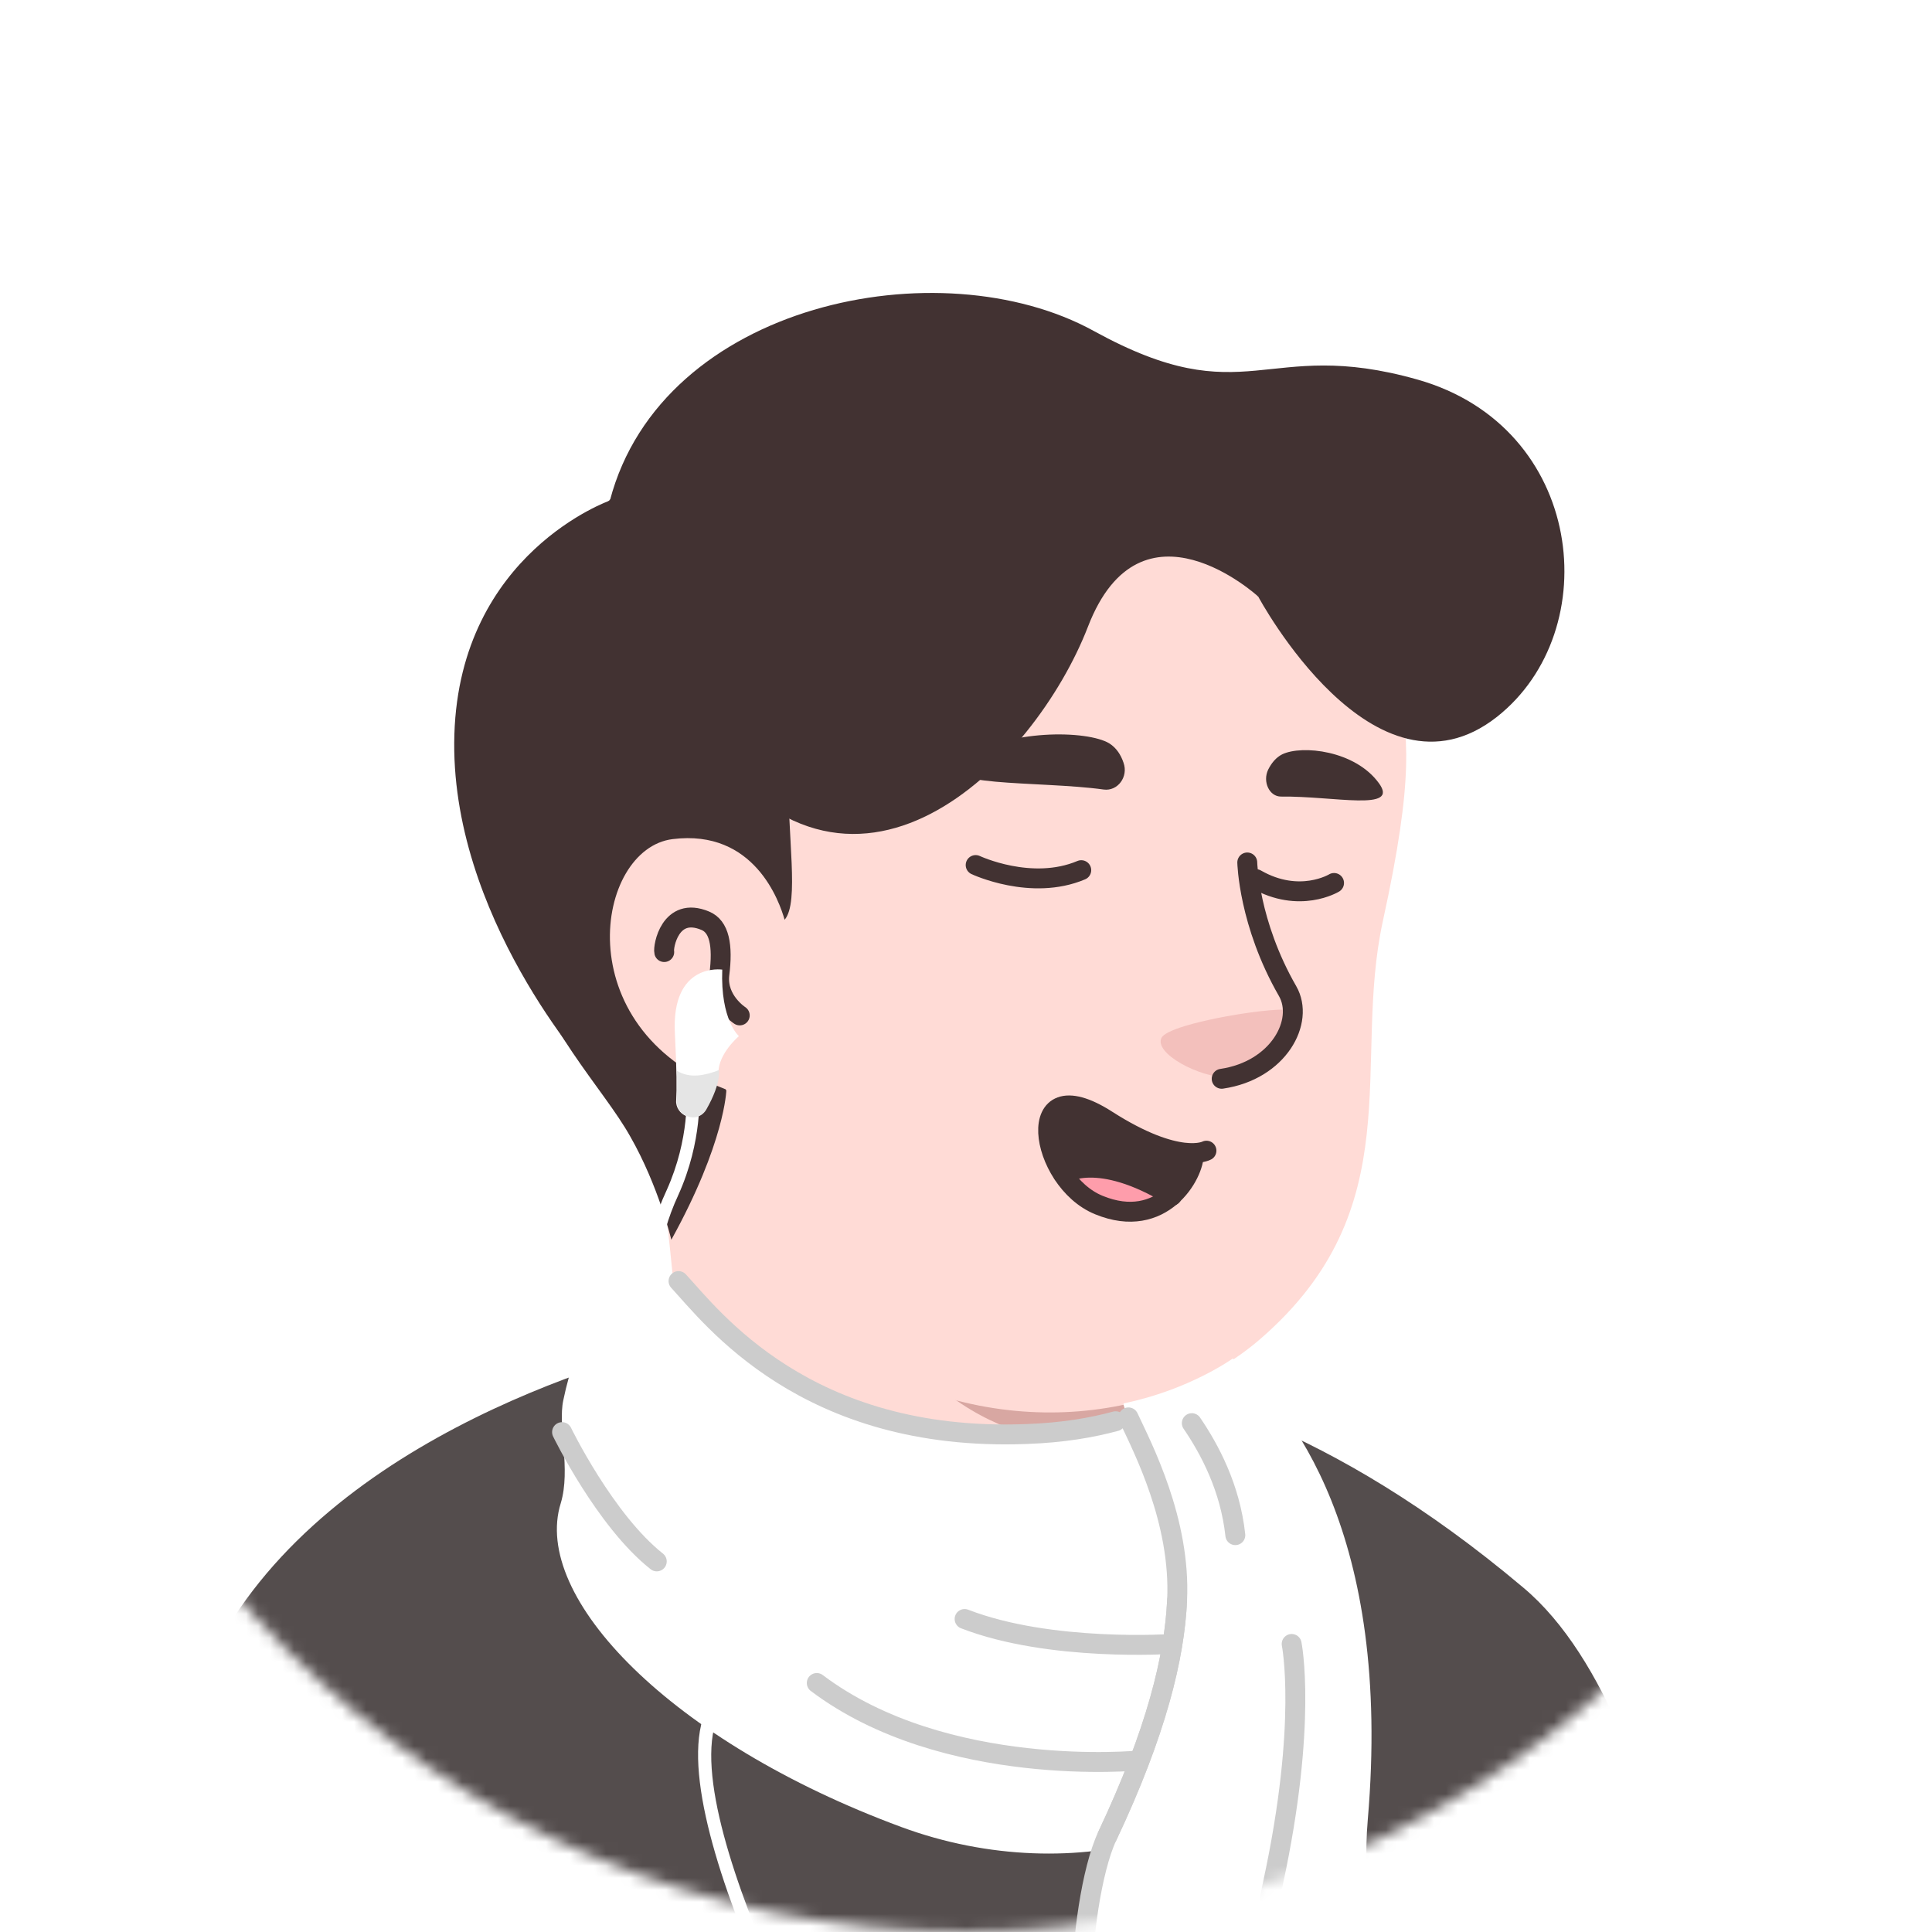 <svg width="161" height="161" viewBox="0 0 161 161" fill="none" xmlns="http://www.w3.org/2000/svg">
<mask id="mask0_1198_50846" style="mask-type:alpha" maskUnits="userSpaceOnUse" x="0" y="0" width="161" height="161">
<path d="M80.516 160.99C36.295 160.99 0.516 125.157 0.516 80.99C0.516 36.77 36.348 0.99 80.516 0.99C124.736 0.99 160.516 36.823 160.516 80.99C160.569 125.21 124.736 160.99 80.516 160.99Z" fill="#F7C0B5"/>
</mask>
<g mask="url(#mask0_1198_50846)">
<g filter="url(#filter0_i_1198_50846)">
<path d="M80.516 160.99C36.295 160.99 0.516 125.157 0.516 80.99C0.516 36.77 36.348 0.99 80.516 0.99C124.736 0.99 160.516 36.823 160.516 80.99C160.569 125.21 124.736 160.99 80.516 160.99Z" fill="white"/>
</g>
<path d="M125.433 148.352C125.06 148.618 124.633 148.885 124.26 149.152C123.833 149.418 123.46 149.685 123.033 149.898C122.66 150.112 122.34 150.325 121.966 150.538C121.913 150.592 121.86 150.592 121.806 150.645C120.58 151.392 119.3 152.085 118.02 152.725C117.646 152.938 117.22 153.152 116.846 153.312C116.846 153.312 116.793 153.365 116.74 153.365C116.313 153.578 115.886 153.792 115.46 154.005C114.606 154.432 113.7 154.805 112.846 155.178C112.42 155.392 111.94 155.552 111.513 155.712C111.086 155.872 110.606 156.085 110.18 156.245C109.753 156.405 109.273 156.618 108.846 156.778C108.846 156.778 108.846 156.778 108.793 156.778C108.366 156.938 107.886 157.098 107.46 157.258C106.5 157.578 105.486 157.898 104.526 158.218C104.206 158.325 103.833 158.432 103.513 158.538C102.5 158.858 101.486 159.125 100.473 159.338C100.1 159.445 99.726 159.498 99.299 159.605C98.34 159.818 97.326 160.032 96.366 160.245C96.153 160.298 95.993 160.298 95.779 160.352C95.46 160.405 95.086 160.458 94.766 160.512C94.286 160.565 93.859 160.672 93.379 160.725C93.166 160.778 92.953 160.778 92.74 160.832C92.473 160.885 92.153 160.938 91.833 160.938C90.98 161.045 90.073 161.152 89.219 161.258C88.953 161.312 88.633 161.312 88.366 161.365H88.313C87.939 161.418 87.566 161.418 87.193 161.472C86.82 161.525 86.446 161.525 86.073 161.525C85.859 161.525 85.593 161.578 85.379 161.578C84.953 161.578 84.579 161.632 84.206 161.632C83.673 161.632 83.193 161.685 82.659 161.685C82.126 161.685 81.646 161.685 81.113 161.685C80.74 161.685 80.366 161.685 79.993 161.685C57.54 161.365 37.273 151.818 22.873 136.672C22.873 136.672 22.873 136.618 22.82 136.618C24.473 133.365 30.606 127.498 37.006 122.645C45.113 116.512 56.58 112.725 56.58 112.725C56.58 112.725 64.1 111.498 91.993 117.312C113.273 121.792 122.34 139.978 125.433 148.352Z" fill="#FFDBD6"/>
<path d="M97.913 132.085C96.793 137.578 89.54 140.832 77.326 135.925C62.34 129.845 56.58 112.725 56.58 112.725C55.779 100.458 53.913 89.952 53.913 89.952C71.246 88.458 91.726 108.725 91.726 108.725L94.073 118.752C94.286 119.605 94.713 120.352 95.353 120.885C96.473 122.805 98.659 128.565 97.913 132.085Z" fill="#FFDBD6"/>
<path d="M95.353 120.938C85.166 120.405 77.646 118.912 69.593 104.458C76.42 110.485 84.473 112.778 92.953 113.845L94.073 118.752C94.286 119.658 94.713 120.405 95.353 120.938Z" fill="#D8A7A2"/>
<path d="M116.419 56.672C117.379 61.152 117.859 64.778 115.246 76.725C112.633 88.672 117.646 100.618 105.059 111.552C96.579 118.912 81.753 120.298 69.913 112.245C65.913 109.525 62.233 105.738 59.246 100.778C56.9 96.885 54.179 93.205 51.139 89.845C46.926 85.258 41.859 76.032 44.366 59.712C48.419 33.152 74.713 30.112 90.233 33.045C105.753 35.978 113.806 44.832 116.419 56.672Z" fill="#FFDBD6"/>
<path d="M65.38 77.525C65.38 77.525 63.726 69.525 55.94 70.485C49.22 71.338 46.873 87.445 62.126 91.925" fill="#FFDBD6"/>
<path d="M61.646 84.618C61.646 84.618 59.726 83.392 59.94 81.258C60.26 78.752 59.94 77.205 58.766 76.725C55.833 75.498 55.246 78.912 55.353 79.338" stroke="#423232" stroke-width="1.659" stroke-miterlimit="10" stroke-linecap="round" stroke-linejoin="round"/>
<path d="M102.34 89.792C102.34 89.792 104.366 89.898 106.286 87.605C107.353 86.325 108.26 84.725 107.673 84.245C107.086 83.712 97.433 85.205 96.793 86.485C96.153 87.765 99.886 89.792 102.34 89.792Z" fill="#F3C0BC"/>
<path d="M103.939 71.872C103.939 71.872 104.046 76.939 107.299 82.592C108.739 85.099 106.553 89.205 101.806 89.898" stroke="#423232" stroke-width="1.659" stroke-miterlimit="10" stroke-linecap="round" stroke-linejoin="round"/>
<path d="M61.611 117.636C61.611 117.636 60.544 111.023 58.731 111.396C50.304 113.316 25.718 120.463 17.131 139.022C9.024 156.676 8.278 181.422 8.278 181.422H143.158C143.158 181.422 140.704 143.823 126.944 132.303C118.784 125.423 111.424 121.209 105.398 118.649C97.398 115.236 89.344 122.383 87.051 122.223C82.944 122.009 61.611 117.636 61.611 117.636Z" fill="#544D4D"/>
<path d="M34.678 181.423L32.278 161.636" stroke="white" stroke-width="1.659" stroke-miterlimit="10" stroke-linecap="round" stroke-linejoin="round"/>
<path d="M127.798 154.916C127.798 154.916 126.198 158.809 126.678 162.703C127.158 166.596 128.544 172.303 126.571 181.423" stroke="white" stroke-width="1.659" stroke-miterlimit="10" stroke-linecap="round" stroke-linejoin="round"/>
<path d="M55.478 106.009C55.478 106.009 51.638 107.396 50.944 108.143C50.251 108.889 49.931 109.369 49.931 109.369C49.931 109.369 48.011 111.503 46.944 116.676C46.464 118.863 47.584 122.436 46.731 125.263C44.278 133.103 55.904 145.156 75.104 152.249C89.664 157.636 105.718 152.729 107.958 142.596C110.091 132.836 108.811 128.409 107.798 125.263C105.771 119.183 105.131 117.476 102.411 115.129C100.704 113.636 99.531 116.729 93.131 118.489C91.158 119.023 88.758 119.449 85.664 119.556C67.264 120.249 59.478 109.796 56.704 106.809C56.011 106.223 55.691 105.903 55.478 106.009Z" fill="white"/>
<path d="M92.971 118.436C90.998 118.969 88.598 119.396 85.504 119.503C67.104 120.196 59.318 109.743 56.544 106.756" stroke="#CCCCCC" stroke-width="1.659" stroke-miterlimit="10" stroke-linecap="round" stroke-linejoin="round"/>
<path d="M102.731 113.209C107.584 117.263 116.011 127.876 113.984 151.609C112.971 163.343 118.678 168.196 117.398 170.063C117.184 170.383 116.918 170.543 116.704 170.596C115.798 170.809 114.944 171.236 114.518 172.089C114.358 172.463 114.091 172.729 113.718 172.943C113.398 173.156 113.024 173.156 112.704 173.103C111.584 172.836 110.358 173.476 109.664 174.436C109.398 174.809 109.078 175.076 108.598 175.183C108.278 175.289 107.958 175.236 107.744 175.183C106.838 174.916 105.824 175.183 105.024 175.823C104.811 175.983 104.598 176.089 104.331 176.089C103.851 176.089 103.478 175.876 103.158 175.556C102.411 174.863 101.344 174.596 100.278 174.969C100.171 175.023 100.118 175.023 100.011 175.023C99.264 175.129 98.678 174.543 98.251 173.529C97.824 172.569 96.811 172.143 95.744 172.249C95.531 172.249 95.318 172.249 95.051 172.196C92.971 171.716 90.304 168.836 90.251 165.316C90.198 161.849 90.998 155.823 92.331 152.996C96.438 144.303 97.931 138.063 98.144 133.369C98.571 124.783 93.131 117.103 93.664 116.943C99.104 115.823 102.731 113.209 102.731 113.209Z" fill="white"/>
<path d="M92.278 152.996C96.384 144.303 97.878 138.063 98.091 133.369C98.411 126.756 95.211 120.623 94.038 118.116" stroke="#CCCCCC" stroke-width="1.659" stroke-miterlimit="10" stroke-linecap="round" stroke-linejoin="round"/>
<path d="M90.198 165.316C90.144 161.849 90.944 155.823 92.278 152.996C96.384 144.303 97.878 138.063 98.091 133.369" stroke="#CCCCCC" stroke-width="1.659" stroke-miterlimit="10" stroke-linecap="round" stroke-linejoin="round"/>
<path d="M94.944 146.703C94.944 146.703 78.731 148.303 68.064 140.25" stroke="#CCCCCC" stroke-width="1.659" stroke-miterlimit="10" stroke-linecap="round" stroke-linejoin="round"/>
<path d="M99.318 118.596C100.811 120.783 102.518 123.983 102.944 127.929" stroke="#CCCCCC" stroke-width="1.659" stroke-miterlimit="10" stroke-linecap="round" stroke-linejoin="round"/>
<path d="M106.091 175.183C106.091 175.183 103.371 169.423 106.091 156.889C108.971 143.556 107.638 136.996 107.638 136.996" stroke="#CCCCCC" stroke-width="1.659" stroke-miterlimit="10" stroke-linecap="round" stroke-linejoin="round"/>
<path d="M46.838 119.343C46.838 119.343 50.411 126.703 54.731 130.116" stroke="#CCCCCC" stroke-width="1.659" stroke-miterlimit="10" stroke-linecap="round" stroke-linejoin="round"/>
<path d="M97.664 136.996C97.664 136.996 87.531 137.689 80.384 134.916" stroke="#CCCCCC" stroke-width="1.659" stroke-miterlimit="10" stroke-linecap="round" stroke-linejoin="round"/>
<path d="M91.971 65.794C93.145 65.954 94.051 64.727 93.625 63.554C93.411 62.914 93.038 62.327 92.451 61.954C90.638 60.834 83.865 60.727 80.291 63.287C77.145 65.634 86.638 65.047 91.971 65.794Z" fill="#423232"/>
<path d="M106.745 66.381C105.785 66.381 105.198 65.154 105.678 64.141C105.945 63.608 106.318 63.128 106.851 62.861C108.505 62.061 112.931 62.541 114.905 65.261C116.665 67.661 111.171 66.328 106.745 66.381Z" fill="#423232"/>
<path d="M90.105 72.514C85.945 74.274 81.305 72.087 81.305 72.087" stroke="#423232" stroke-width="1.659" stroke-miterlimit="10" stroke-linecap="round" stroke-linejoin="round"/>
<path d="M111.171 73.581C111.171 73.581 108.291 75.341 104.665 73.261" stroke="#423232" stroke-width="1.659" stroke-miterlimit="10" stroke-linecap="round" stroke-linejoin="round"/>
<path d="M99.487 96.11C99.542 96.995 98.879 98.543 97.662 99.649C91.414 95.834 88.593 97.824 88.593 97.824C86.382 94.451 86.879 89.862 92.243 93.345C96.003 95.723 98.27 96.11 99.487 96.11Z" fill="#423232"/>
<path d="M97.662 99.649C96.335 100.811 94.344 101.529 91.635 100.423C90.363 99.926 89.368 98.93 88.594 97.825C88.594 97.825 91.414 95.834 97.662 99.649Z" fill="#FE9DAB"/>
<path d="M100.538 95.889C100.538 95.889 98.215 97.161 92.243 93.345C85.11 88.756 86.547 98.377 91.579 100.423C96.833 102.58 99.542 97.88 99.487 96.11" stroke="#423232" stroke-width="1.659" stroke-miterlimit="10" stroke-linecap="round" stroke-linejoin="round"/>
<path d="M88.594 97.825C88.594 97.825 91.414 95.834 97.662 99.649" stroke="#423232" stroke-width="1.659" stroke-miterlimit="10" stroke-linecap="round" stroke-linejoin="round"/>
<path d="M116.531 56.112C116.371 55.312 116.158 54.459 115.891 53.659C115.625 52.859 114.985 52.166 114.131 52.006C111.358 51.526 108.691 46.726 104.851 46.193C92.638 44.539 84.478 45.553 73.011 50.032C61.172 54.619 67.891 73.713 65.385 76.646C64.958 75.153 62.878 69.073 56.051 69.926C49.598 70.726 47.145 85.659 60.478 90.779C60.371 93.713 55.092 96.486 50.825 91.366C46.558 86.246 38.025 72.966 43.785 53.553C49.545 34.139 75.625 24.006 99.891 33.873C104.051 35.579 106.558 39.792 110.185 40.486C143.945 46.939 117.331 59.953 116.531 56.112Z" fill="#423232"/>
<path d="M60.531 90.832C60.531 90.832 60.425 95.206 55.945 103.312C55.945 103.312 54.878 98.832 52.531 94.726C50.238 90.619 45.278 85.873 42.505 77.286C39.731 68.699 45.278 75.526 47.891 79.099C50.451 82.619 52.158 91.366 60.531 90.832Z" fill="#423232"/>
<path d="M104.851 49.713C104.851 49.713 95.091 40.753 90.665 52.219C86.238 63.686 70.878 79.419 58.131 61.126C45.385 42.833 64.531 28.219 84.425 34.139C104.425 40.113 104.638 42.406 104.851 49.713Z" fill="#423232"/>
<path d="M104.851 49.712C104.851 49.712 114.505 67.793 124.745 59.739C133.865 52.539 132.051 35.579 118.131 31.633C105.331 28.006 103.945 34.619 91.145 27.579C78.345 20.539 55.145 25.233 50.825 41.712C50.825 41.712 38.345 46.086 37.865 61.179C37.385 76.272 49.225 89.392 49.225 89.392C49.225 89.392 42.185 63.579 55.465 59.739C68.745 55.899 72.425 42.619 81.225 42.619C90.025 42.619 99.251 41.553 104.851 49.712Z" fill="#423232"/>
<path d="M60.188 80.8C60.188 80.8 55.921 80.16 56.241 86.133C56.401 89.173 56.401 90.826 56.348 91.68C56.295 92.266 56.668 92.8 57.201 93.013C57.841 93.28 58.535 93.013 58.855 92.373C59.335 91.52 59.868 90.346 59.868 89.386C59.868 87.786 61.575 86.346 61.575 86.346C61.575 86.346 60.028 85.013 60.188 80.8Z" fill="white"/>
<path d="M73.094 183.626C72.668 183.146 55.921 154.506 58.428 143.733C60.135 136.32 57.895 127.786 55.921 120.266C55.121 117.173 54.374 114.293 53.948 111.733C53.201 107.306 53.734 103.093 55.548 99.2C57.521 94.826 57.201 91.04 57.201 90.986L58.268 90.88C58.268 91.04 58.588 95.04 56.508 99.626C54.801 103.306 54.321 107.36 55.014 111.573C55.441 114.08 56.188 116.96 56.988 120.053C59.015 127.68 61.255 136.373 59.495 144.053C57.148 154.293 73.841 182.933 73.948 183.04L73.094 183.626Z" fill="white"/>
<path d="M56.401 89.226C56.455 90.4 56.401 91.2 56.401 91.68C56.348 92.266 56.721 92.799 57.255 93.013C57.895 93.279 58.588 93.013 58.908 92.373C59.388 91.519 59.921 90.346 59.921 89.386C59.921 89.333 59.921 89.226 59.921 89.173C58.801 89.6 57.521 89.919 56.401 89.226Z" fill="#E5E5E5"/>
<path d="M106.588 124.693C106.215 127.146 106.161 131.04 106.055 135.573C105.895 144.32 100.721 178.4 98.215 183.786L97.254 183.36C99.654 178.133 104.828 144.213 104.988 135.573C105.095 131.04 105.148 127.093 105.521 124.533C106.321 119.146 105.735 115.093 105.415 113.386C105.575 113.226 105.734 113.12 105.894 112.96C106.054 112.853 106.161 112.693 106.321 112.586C106.641 113.973 107.548 118.4 106.588 124.693Z" fill="white"/>
</g>
<defs>
<filter id="filter0_i_1198_50846" x="0.516" y="0.99" width="160" height="160" filterUnits="userSpaceOnUse" color-interpolation-filters="sRGB">
<feFlood flood-opacity="0" result="BackgroundImageFix"/>
<feBlend mode="normal" in="SourceGraphic" in2="BackgroundImageFix" result="shape"/>
<feColorMatrix in="SourceAlpha" type="matrix" values="0 0 0 0 0 0 0 0 0 0 0 0 0 0 0 0 0 0 127 0" result="hardAlpha"/>
<feOffset/>
<feGaussianBlur stdDeviation="3"/>
<feComposite in2="hardAlpha" operator="arithmetic" k2="-1" k3="1"/>
<feColorMatrix type="matrix" values="0 0 0 0 0 0 0 0 0 0 0 0 0 0 0 0 0 0 0.2 0"/>
<feBlend mode="normal" in2="shape" result="effect1_innerShadow_1198_50846"/>
</filter>
</defs>
</svg>
